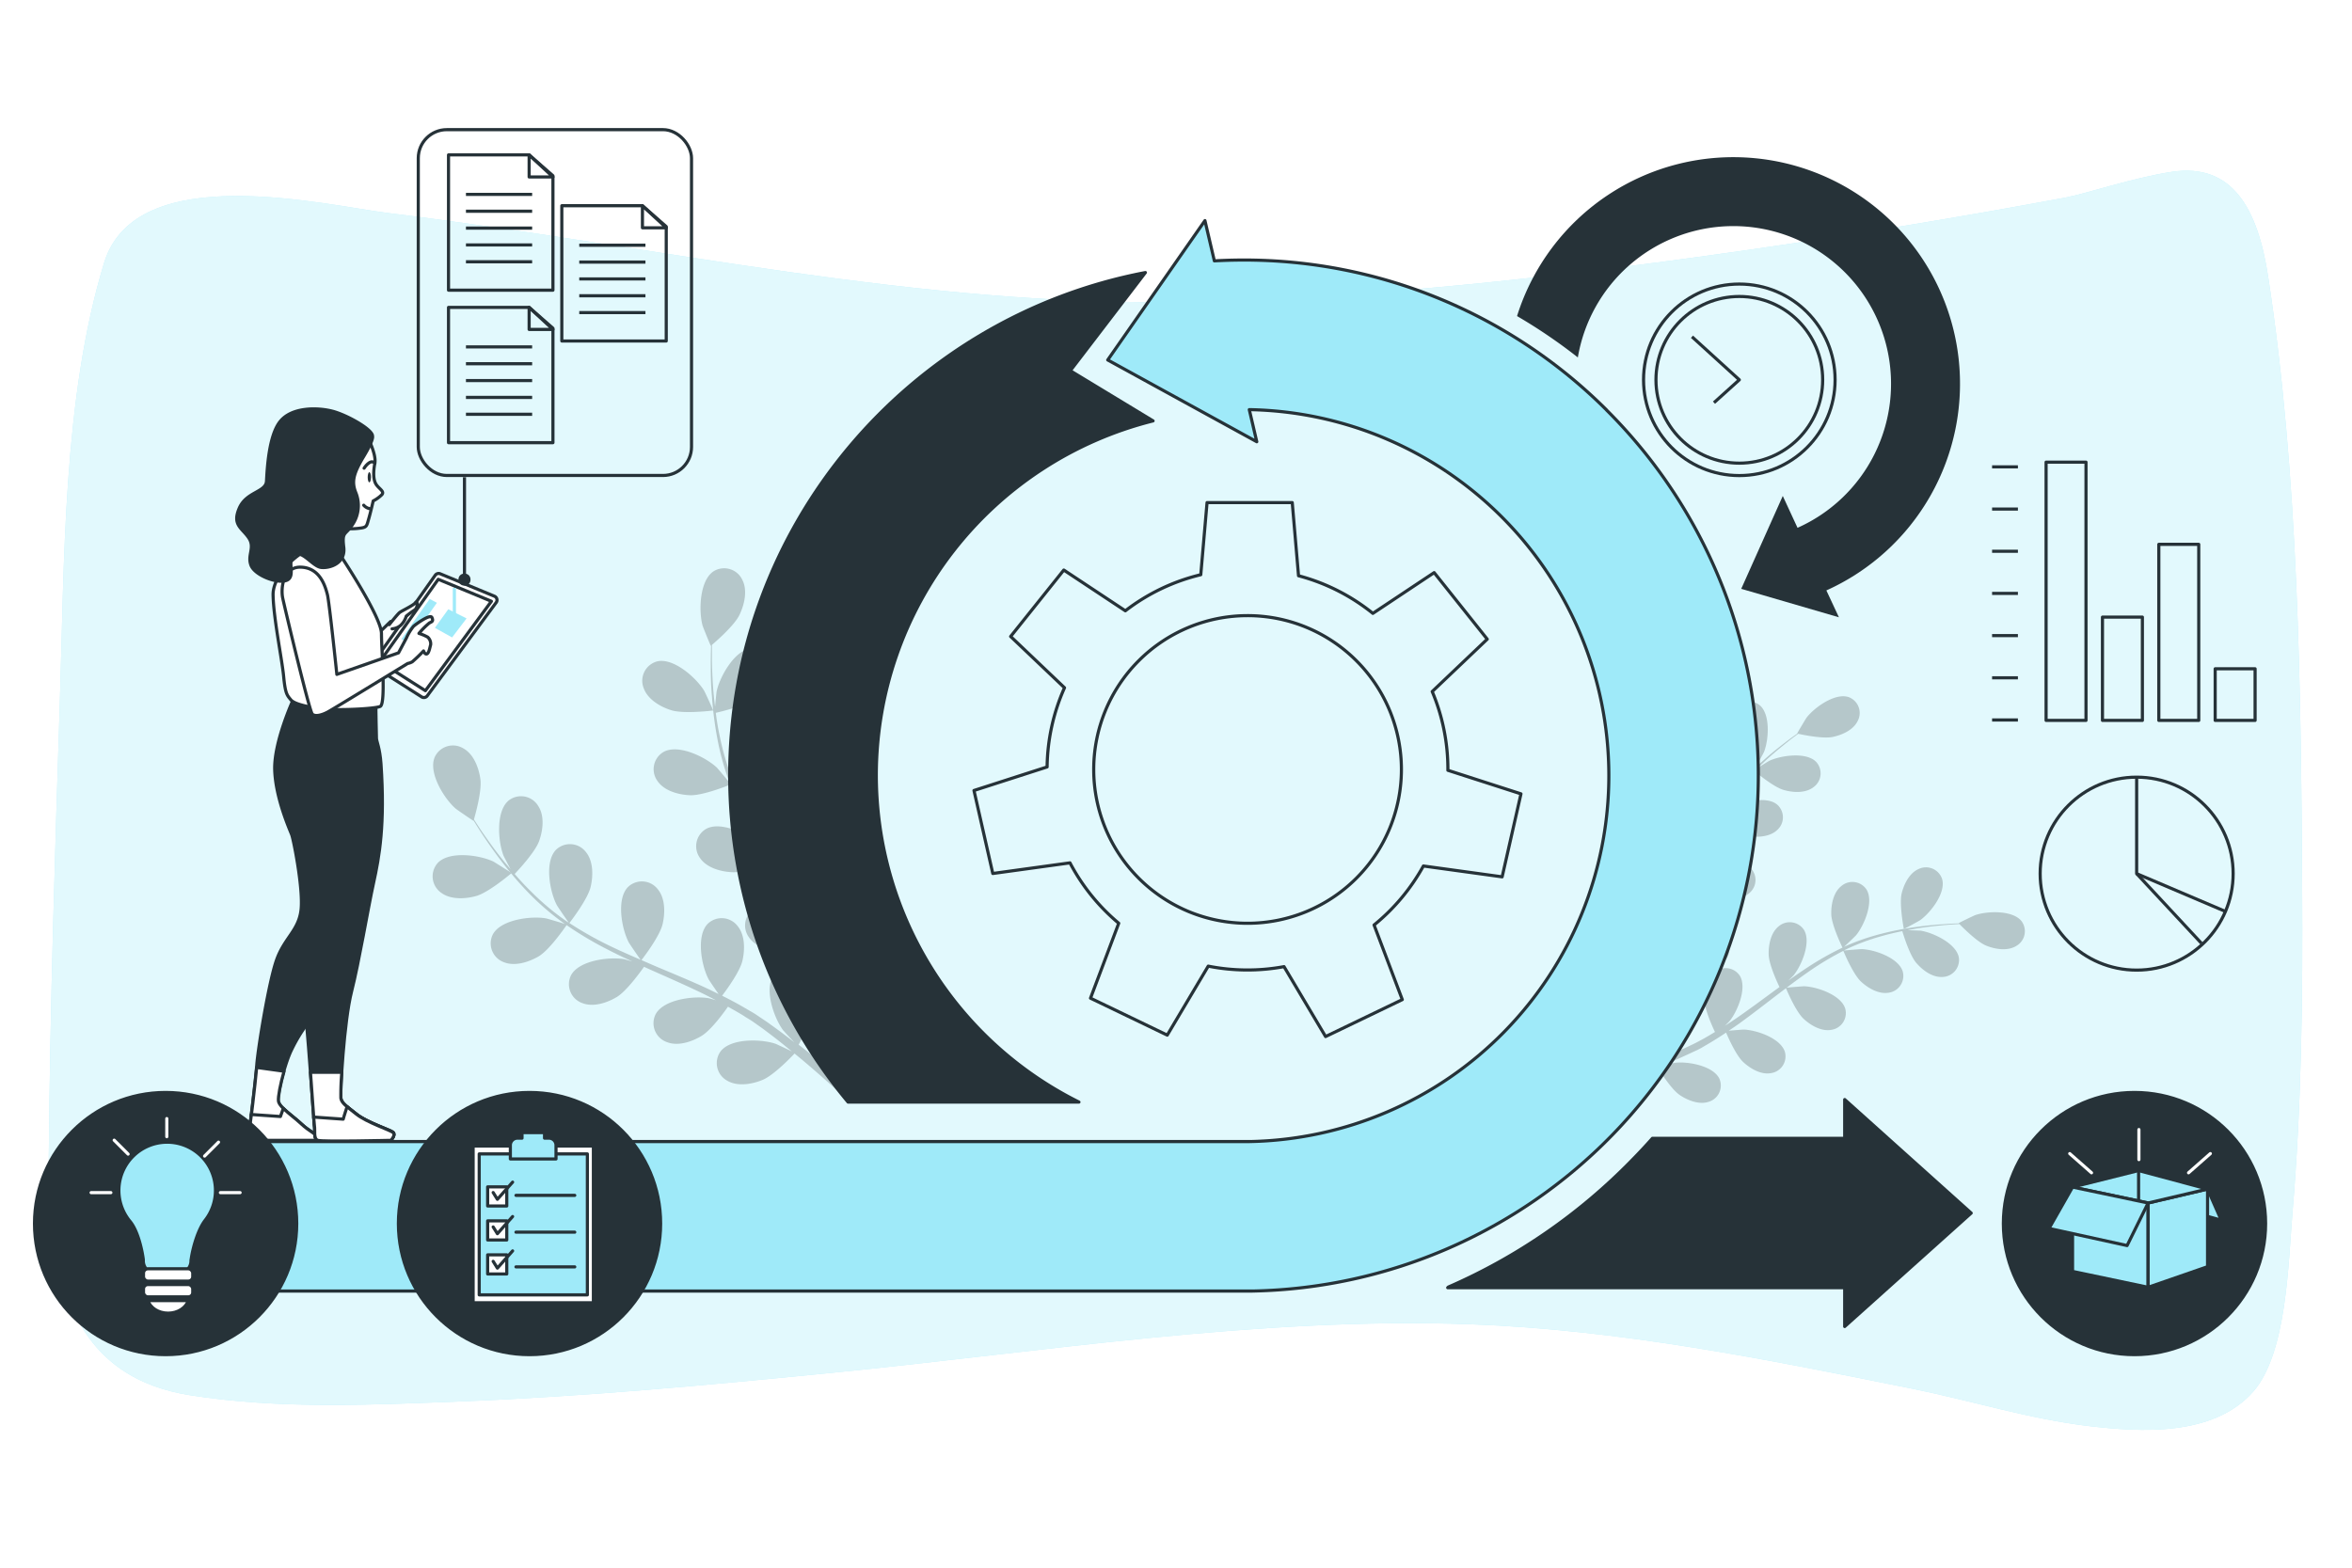 <svg class="animated" id="freepik_stories-scrum-method" xmlns="http://www.w3.org/2000/svg" viewBox="0 0 750 500" version="1.1" xmlns:xlink="http://www.w3.org/1999/xlink" xmlns:svgjs="http://svgjs.com/svgjs"><style>svg#freepik_stories-scrum-method:not(.animated) .animable {opacity: 0;}svg#freepik_stories-scrum-method.animated #freepik--Gear--inject-31 {animation: 6s Infinite  linear spin;animation-delay: 0s;}svg#freepik_stories-scrum-method.animated #freepik--Clock--inject-31 {animation: 3s Infinite  linear spin;animation-delay: 0s;}svg#freepik_stories-scrum-method.animated #freepik--Box--inject-31 {animation: 3s Infinite  linear floating;animation-delay: 0s;}         @keyframes spin {             from {                 transform: rotate(0);               }               to {                 transform: rotate(360deg);               }         }                 @keyframes floating {                0% {                    opacity: 1;                    transform: translateY(0px);                }                50% {                    transform: translateY(-10px);                }                100% {                    opacity: 1;                    transform: translateY(0px);                }            }        .animator-hidden { display: none; }</style><g id="freepik--background-simple--inject-31" class="animable" style="transform-origin: 374.841px 255.241px;"><path d="M692.6,54.8c-12.35,1.85-27.43,7-34.13,8.25q-52.9,9.83-106,17.37C494.91,88.56,437.09,95,379.34,96.23,293.39,98.13,209.07,78.38,124.18,68c-20.19-2.46-80.87-17.47-91,15.87C20,127.12,20.54,179.06,19.07,224.26c-1.56,48.21-3.07,96.37-3.52,144.52-.16,16.49,1.09,33.43,7.19,47.85,7.64,18.05,21.83,25.8,37.68,28.33,28.68,4.56,57.85,3.12,86.81,2,39.16-1.54,78.31-5.18,117.41-9.05,67.69-6.7,136.52-18,204.28-15.55,47.57,1.74,94.36,11.15,141,20.58,18.9,3.82,37.45,9.73,56.6,11.94,15.52,1.78,39.22,3.51,52-11.06C729.23,431.57,729.66,403,731,387c2.93-34.44,3.3-69.14,3.1-103.61-.38-64.59-1.14-131.78-10.83-195.09C720,66.8,712,51.9,692.6,54.8Z" style="fill: rgb(159, 234, 249); transform-origin: 374.841px 255.241px;" id="el3tdfha4f9ac" class="animable"></path><g id="eldurwp1529y"><path d="M692.6,54.8c-12.35,1.85-27.43,7-34.13,8.25q-52.9,9.83-106,17.37C494.91,88.56,437.09,95,379.34,96.23,293.39,98.13,209.07,78.38,124.18,68c-20.19-2.46-80.87-17.47-91,15.87C20,127.12,20.54,179.06,19.07,224.26c-1.56,48.21-3.07,96.37-3.52,144.52-.16,16.49,1.09,33.43,7.19,47.85,7.64,18.05,21.83,25.8,37.68,28.33,28.68,4.56,57.85,3.12,86.81,2,39.16-1.54,78.31-5.18,117.41-9.05,67.69-6.7,136.52-18,204.28-15.55,47.57,1.74,94.36,11.15,141,20.58,18.9,3.82,37.45,9.73,56.6,11.94,15.52,1.78,39.22,3.51,52-11.06C729.23,431.57,729.66,403,731,387c2.93-34.44,3.3-69.14,3.1-103.61-.38-64.59-1.14-131.78-10.83-195.09C720,66.8,712,51.9,692.6,54.8Z" style="fill: rgb(255, 255, 255); opacity: 0.7; transform-origin: 374.841px 255.241px;" class="animable"></path></g></g><g id="freepik--Floor--inject-31" class="animable animator-hidden" style="transform-origin: 375.58px 451.14px;"><g id="elvp7mv0gps9l"><ellipse cx="375.58" cy="451.14" rx="348.85" ry="9.67" style="opacity: 0.18; transform-origin: 375.58px 451.14px;" class="animable"></ellipse></g></g><g id="freepik--Plants--inject-31" class="animable" style="transform-origin: 391.82px 266.493px;"><g id="elbbubpx1awdd"><g style="opacity: 0.2; transform-origin: 212.977px 265.598px;" class="animable"><path d="M151.86,285.77c4.07-1.15,11.28-7.32,11.28-7.33s-5.51-3.51-5.88-3.69c-4.37-2.05-14-3.44-17.7.51a6.4,6.4,0,0,0,1.1,9.46C143.7,287,148.39,286.74,151.86,285.77Z" id="elcvc192mkzhf" class="animable" style="transform-origin: 150.549px 279.613px;"></path><path d="M171.8,305c3.48-2.09,8.47-9.36,8.87-9.94a112.74,112.74,0,0,0,13,7.74c2.61,1.35,5.28,2.63,8,3.87-1.31-.38-2.49-.72-2.66-.75-4.76-.82-14.43.38-16.94,5.17a6.39,6.39,0,0,0,3.57,8.82c3.53,1.42,8-.08,11.07-1.94s7.52-8,8.66-9.62c1,.47,2.07.95,3.11,1.41,5,2.22,10,4.42,14.8,6.72,1.7.81,3.34,1.68,5,2.53-1.16-.34-2.15-.62-2.31-.64-4.75-.83-14.42.38-16.93,5.16a6.39,6.39,0,0,0,3.56,8.82c3.54,1.43,8-.08,11.08-1.94s7.09-7.39,8.45-9.33c1.66.93,3.33,1.86,4.9,2.83,1,.69,2.12,1.28,3.14,2l3.05,2.15c1.9,1.43,3.86,2.9,5.67,4.35,1.26,1,2.45,2,3.65,2.95-1.68-.83-5-2.38-5.31-2.48-4.57-1.53-14.31-1.81-17.52,2.54a6.39,6.39,0,0,0,2.19,9.26c3.28,1.94,7.91,1.13,11.24-.24,3.67-1.51,9.5-7.65,10.22-8.42,2,1.62,3.89,3.22,5.67,4.76,3.93,3.38,7.36,6.49,10.22,9.17l2.74-2.25c-3-2.71-6.67-5.9-10.9-9.37-2-1.66-4.17-3.39-6.42-5.14a70.46,70.46,0,0,0,3.51-7.37c4,.56,11.74-1.21,12.73-1.45.76,2.45,1.47,4.83,2.11,7.09,1.34,4.74,2.43,9,3.32,12.68l3-2.42c-.89-3.33-2-7.07-3.21-11.16-.76-2.49-1.62-5.13-2.52-7.83.92-.48,8.42-4.44,10.87-7.58,2.21-2.84,4.25-7.07,3.26-10.76a6.39,6.39,0,0,0-8.33-4.6c-5.05,1.91-7.41,11.37-7.17,16.18,0,.29.51,3.36.86,5.28-.38-1.1-.73-2.17-1.13-3.3-.78-2.25-1.62-4.46-2.52-6.85-.48-1.13-1-2.28-1.44-3.44s-1.08-2.33-1.63-3.51c-1.31-2.7-2.77-5.38-4.31-8,2-.69,8.89-3.23,11.53-5.71s5.27-6.35,4.86-10.14a6.4,6.4,0,0,0-7.54-5.82c-5.28,1.13-9.05,10.12-9.54,14.92,0,.3,0,3.78.06,5.69-.93-1.59-1.86-3.19-2.86-4.77-2.88-4.56-5.93-9.1-9-13.63-.93-1.39-1.84-2.79-2.75-4.18.7-.24,9-3.08,11.95-5.86,2.62-2.47,5.27-6.35,4.86-10.14a6.4,6.4,0,0,0-7.54-5.81c-5.28,1.12-9,10.11-9.54,14.91,0,.36,0,5.37.1,6.65-2-3.07-4-6.15-5.82-9.26a112.33,112.33,0,0,1-6.63-13c.33-.11,9-3,12-5.89,2.62-2.47,5.27-6.35,4.86-10.14a6.4,6.4,0,0,0-7.54-5.81c-5.28,1.13-9.05,10.11-9.54,14.91,0,.38,0,5.77.11,6.75-.11-.26-.26-.52-.36-.78a81.83,81.83,0,0,1-4.18-14c-.58-2.64-1-5.19-1.31-7.69,1.67-.38,9.3-2.19,12.3-4.46s5.94-5.73,5.94-9.55a6.39,6.39,0,0,0-6.85-6.6c-5.37.54-10.11,9.06-11.12,13.77-.06.26-.33,2.93-.5,4.88-.13-1.13-.29-2.29-.39-3.37-.41-4.07-.54-7.82-.62-11.14,0-1.89,0-3.59,0-5.19,1.44-1.23,7.21-6.25,8.8-9.59s2.63-7.82.88-11.21a6.4,6.4,0,0,0-9.12-2.7c-4.53,2.95-4.8,12.69-3.53,17.35.11.4,2.56,6.49,2.63,6.43l.09-.08c-.06,1.54-.1,3.19-.11,5,0,3.33,0,7.09.37,11.18a115.28,115.28,0,0,0,1.66,13.15,83.88,83.88,0,0,0,3.93,14.3l.07.16c-1-1.24-3.84-4.62-4.09-4.86-3.51-3.31-12.24-7.64-17-5a6.39,6.39,0,0,0-1.9,9.32c2.17,3.14,6.71,4.34,10.31,4.49,4.06.18,12.23-3.12,12.88-3.39a112.92,112.92,0,0,0,6.55,13.61c1.43,2.56,3,5.1,4.51,7.63-.88-1-1.68-2-1.8-2.1-3.51-3.31-12.24-7.64-17-5a6.39,6.39,0,0,0-1.89,9.32c2.17,3.14,6.71,4.34,10.31,4.49s10.68-2.51,12.52-3.25c.61,1,1.21,1.94,1.82,2.89,2.93,4.61,5.88,9.19,8.63,13.78,1,1.61,1.87,3.24,2.78,4.86-.79-.92-1.46-1.7-1.57-1.81-3.51-3.31-12.24-7.64-17-5a6.39,6.39,0,0,0-1.89,9.32c2.16,3.14,6.71,4.34,10.31,4.49s10-2.26,12.19-3.12c.88,1.69,1.75,3.39,2.53,5.06.5,1.16,1.06,2.24,1.5,3.43l1.36,3.48c.79,2.24,1.61,4.54,2.32,6.75.51,1.53,1,3,1.42,4.47-.94-1.62-2.87-4.75-3.06-5a24.78,24.78,0,0,0-10.22-7.24,7.26,7.26,0,0,0-1-1,6.38,6.38,0,0,0-9.48.75c-3.16,4.38.08,13.57,2.94,17.46.17.23,2.28,2.51,3.63,3.93-.92-.71-1.81-1.42-2.77-2.14-1.88-1.44-3.81-2.82-5.87-4.31l-3.1-2.08c-1-.72-2.19-1.35-3.29-2-2.59-1.53-5.29-3-8-4.33,1.26-1.66,5.64-7.6,6.47-11.12s.89-8.21-1.55-11.14a6.39,6.39,0,0,0-9.49-.69c-3.78,3.85-2,13.43.27,17.7.14.27,2.09,3.15,3.19,4.72-1.65-.82-3.31-1.64-5-2.41-4.92-2.22-10-4.31-15-6.42l-4.6-2c.45-.58,5.81-7.53,6.74-11.48.82-3.51.89-8.21-1.55-11.14a6.39,6.39,0,0,0-9.49-.69c-3.78,3.85-2,13.43.27,17.7.17.32,3,4.47,3.75,5.49-3.37-1.45-6.72-2.92-10-4.51a113.08,113.08,0,0,1-12.71-7.19c.21-.28,5.84-7.5,6.79-11.55.82-3.51.89-8.2-1.55-11.14a6.4,6.4,0,0,0-9.49-.69c-3.78,3.86-2,13.43.27,17.7.18.34,3.21,4.8,3.81,5.57-.23-.16-.49-.29-.73-.45a81.93,81.93,0,0,1-11.22-9.4c-1.94-1.88-3.68-3.79-5.33-5.69,1.18-1.24,6.54-7,7.8-10.5s1.79-8.06-.31-11.24a6.4,6.4,0,0,0-9.36-1.73c-4.19,3.41-3.44,13.13-1.68,17.62.1.25,1.34,2.62,2.27,4.34-.73-.87-1.5-1.75-2.19-2.59-2.58-3.17-4.75-6.23-6.65-8.95-1.07-1.56-2-3-2.86-4.34.52-1.82,2.57-9.19,2.06-12.85s-2.13-8-5.46-9.83a6.39,6.39,0,0,0-9.1,2.78c-2.14,5,3,13.23,6.63,16.41.31.28,5.71,4,5.74,3.91a.53.53,0,0,0,0-.11c.81,1.32,1.68,2.72,2.67,4.22,1.84,2.78,4,5.89,6.48,9.12a112.2,112.2,0,0,0,8.63,10A83.52,83.52,0,0,0,180,294.6l.15.1c-1.5-.5-5.75-1.74-6.09-1.8-4.75-.82-14.42.38-16.93,5.17a6.39,6.39,0,0,0,3.56,8.82C164.26,308.31,168.71,306.81,171.8,305Z" id="elum6g1u5zhpq" class="animable" style="transform-origin: 213.061px 265.598px;"></path><path d="M227.41,226.61c.09,0-2.66-6-2.88-6.32-2.51-4.12-9.79-10.6-15-9.34a6.39,6.39,0,0,0-4.29,8.49c1.26,3.6,5.32,6,8.76,7.06C218,227.79,227.4,226.61,227.41,226.61Z" id="el1g727bd71wn" class="animable" style="transform-origin: 216.108px 218.947px;"></path></g></g><g id="el8zsdoat7s4u"><g style="opacity: 0.2; transform-origin: 575.531px 286.904px;" class="animable"><path d="M552.92,235.86c1.19,3.37,6.81,9.1,6.81,9.11s2.66-4.85,2.79-5.18c1.48-3.8,2.11-12-1.43-14.9a5.41,5.41,0,0,0-7.91,1.46C551.4,229.05,551.9,233,552.92,235.86Z" id="elnxj894oam3h" class="animable" style="transform-origin: 557.849px 234.369px;"></path><path d="M537.85,253.76c2,2.83,8.37,6.63,8.89,6.93a95.67,95.67,0,0,0-5.81,11.38c-1,2.28-1.91,4.6-2.81,6.95.25-1.13.46-2.15.48-2.29.43-4.06-1.13-12.15-5.31-14a5.41,5.41,0,0,0-7.25,3.5c-1,3.07.52,6.74,2.26,9.24s7.17,5.89,8.61,6.76c-.34.91-.68,1.8-1,2.71-1.6,4.33-3.17,8.66-4.85,12.86-.59,1.48-1.22,2.92-1.85,4.36.22-1,.4-1.85.42-2,.42-4.06-1.14-12.15-5.32-14a5.4,5.4,0,0,0-7.24,3.5c-1,3.07.52,6.74,2.26,9.24s6.64,5.56,8.35,6.6c-.69,1.46-1.38,2.92-2.11,4.3-.53.93-1,1.86-1.54,2.76l-1.64,2.7c-1.1,1.68-2.23,3.42-3.35,5-.77,1.13-1.53,2.19-2.28,3.25.6-1.46,1.72-4.36,1.79-4.61,1-3.95.72-12.19-3.13-14.65a5.41,5.41,0,0,0-7.69,2.37c-1.46,2.88-.51,6.74.83,9.47,1.48,3,7,7.59,7.68,8.16-1.26,1.76-2.5,3.46-3.69,5-2.64,3.51-5.07,6.57-7.17,9.13l2.05,2.19c2.12-2.7,4.6-6,7.3-9.72,1.28-1.79,2.62-3.72,4-5.71a61.17,61.17,0,0,0,6.41,2.55c-.25,3.44,1.69,9.84,1.94,10.66-2,.78-4,1.51-5.87,2.18-3.91,1.39-7.46,2.56-10.51,3.51l2.21,2.36c2.76-.94,5.86-2,9.24-3.33,2-.78,4.24-1.66,6.47-2.57.45.75,4.22,6.86,7,8.74,2.52,1.71,6.21,3.19,9.27,2.16a5.41,5.41,0,0,0,3.41-7.29c-1.9-4.16-10-5.62-14.06-5.15-.24,0-2.8.63-4.41,1,.91-.38,1.8-.74,2.73-1.14,1.85-.79,3.67-1.62,5.63-2.52L541,335c1-.45,1.9-1,2.86-1.57,2.21-1.26,4.39-2.65,6.55-4.09.69,1.61,3.22,7.32,5.47,9.4s5.65,4.1,8.83,3.53a5.4,5.4,0,0,0,4.48-6.68c-1.25-4.4-9-7.07-13.12-7.22-.25,0-3.19.22-4.8.37,1.29-.87,2.58-1.74,3.86-2.68,3.69-2.68,7.35-5.52,11-8.33,1.12-.86,2.25-1.7,3.37-2.55.24.57,3.11,7.42,5.62,9.75,2.23,2.08,5.66,4.1,8.83,3.53a5.4,5.4,0,0,0,4.48-6.68c-1.24-4.4-9-7.07-13.12-7.22-.3,0-4.53.32-5.6.46,2.47-1.87,5-3.71,7.48-5.43a95.7,95.7,0,0,1,10.61-6.33c.11.27,3.07,7.43,5.64,9.82,2.24,2.07,5.66,4.09,8.84,3.53a5.41,5.41,0,0,0,4.48-6.69c-1.25-4.39-9-7.07-13.12-7.21-.32,0-4.87.35-5.69.47.21-.11.42-.24.64-.35a69.57,69.57,0,0,1,11.6-4.31c2.2-.63,4.33-1.12,6.41-1.54.42,1.39,2.38,7.72,4.46,10.13s5.17,4.69,8.39,4.48a5.41,5.41,0,0,0,5.19-6.15c-.76-4.51-8.21-8-12.25-8.62-.22,0-2.49-.11-4.14-.14.94-.18,1.92-.38,2.82-.53,3.41-.57,6.57-.88,9.37-1.14,1.59-.13,3-.22,4.38-.29,1.12,1.15,5.68,5.74,8.58,6.9s6.75,1.77,9.51.1a5.4,5.4,0,0,0,1.77-7.85c-2.75-3.65-11-3.33-14.84-2-.33.12-5.33,2.52-5.28,2.58l.07.07c-1.3,0-2.69.1-4.22.2-2.81.19-6,.44-9.41.94a95.1,95.1,0,0,0-11,2.14,70,70,0,0,0-11.85,4.12L588,302c1-.89,3.69-3.5,3.87-3.72,2.6-3.15,5.76-10.76,3.29-14.61a5.4,5.4,0,0,0-8-1.07c-2.53,2-3.28,5.9-3.21,8.95.08,3.44,3.32,10.15,3.58,10.68a95,95,0,0,0-11.11,6.29c-2.08,1.35-4.14,2.78-6.18,4.24.83-.81,1.57-1.53,1.66-1.64,2.6-3.15,5.76-10.76,3.3-14.61a5.42,5.42,0,0,0-8-1.08c-2.53,2-3.28,5.91-3.21,9s2.72,8.87,3.45,10.38l-2.34,1.7c-3.72,2.74-7.42,5.48-11.14,8.06-1.31.91-2.63,1.76-3.95,2.61.74-.71,1.36-1.32,1.44-1.42,2.6-3.15,5.76-10.76,3.3-14.61a5.41,5.41,0,0,0-8-1.07c-2.53,2-3.28,5.9-3.21,8.95s2.47,8.3,3.32,10.11c-1.38.84-2.76,1.67-4.13,2.42-.95.49-1.83,1-2.81,1.46l-2.85,1.35c-1.85.78-3.75,1.61-5.57,2.33-1.26.52-2.48,1-3.7,1.46,1.32-.9,3.85-2.69,4-2.87a21,21,0,0,0,5.54-9,6.16,6.16,0,0,0,.82-.87,5.41,5.41,0,0,0-1.17-8c-3.88-2.42-11.45.83-14.57,3.47-.18.15-2,2.06-3.11,3.28.55-.82,1.09-1.6,1.65-2.45,1.1-1.68,2.16-3.38,3.31-5.21.52-.9,1-1.81,1.58-2.73s1-1.92,1.52-2.89c1.15-2.27,2.2-4.63,3.21-7,1.46,1,6.72,4.33,9.74,4.82s7,.3,9.32-1.92a5.41,5.41,0,0,0,0-8.05c-3.47-3-11.45-.91-14.93,1.22-.21.13-2.54,1.94-3.8,3,.6-1.45,1.2-2.89,1.75-4.37,1.6-4.28,3.08-8.65,4.58-13,.46-1.33.93-2.66,1.4-4,.52.35,6.68,4.48,10.07,5,3,.5,7,.29,9.31-1.93a5.41,5.41,0,0,0,0-8c-3.47-3-11.44-.91-14.93,1.22-.26.17-3.6,2.77-4.42,3.48,1-2.93,2.09-5.84,3.25-8.66a94.59,94.59,0,0,1,5.36-11.13c.24.16,6.65,4.5,10.12,5.08,3,.49,7,.29,9.31-1.93a5.4,5.4,0,0,0,.05-8.05c-3.46-3-11.44-.91-14.92,1.22-.27.17-3.87,3-4.48,3.53.11-.21.21-.44.34-.64a69.92,69.92,0,0,1,7.29-10c1.48-1.74,3-3.32,4.51-4.82,1.11.93,6.24,5.13,9.3,6s6.9,1.06,9.47-.89a5.42,5.42,0,0,0,.93-8c-3.11-3.34-11.27-2.16-15-.42-.2.09-2.13,1.28-3.53,2.16.69-.67,1.39-1.37,2.07-2,2.52-2.35,5-4.36,7.17-6.11,1.26-1,2.41-1.86,3.5-2.66,1.57.34,7.9,1.65,11,1s6.61-2.24,8-5.16a5.4,5.4,0,0,0-2.85-7.52c-4.31-1.53-11,3.28-13.48,6.52-.21.28-3.06,5.05-3,5.06l.09,0c-1.06.75-2.19,1.56-3.41,2.48-2.23,1.71-4.74,3.67-7.33,6a97.53,97.53,0,0,0-8,7.85,70.63,70.63,0,0,0-7.6,10,.83.83,0,0,0-.07.13c.33-1.29,1.14-4.95,1.17-5.24.43-4.06-1.13-12.15-5.31-14a5.41,5.41,0,0,0-7.25,3.5C534.59,247.59,536.11,251.26,537.85,253.76Z" id="elyjb7giglc4q" class="animable" style="transform-origin: 575.531px 286.904px;"></path><path d="M607.09,296.29c0,.08,4.89-2.58,5.18-2.79,3.33-2.35,8.39-8.85,7-13.22a5.41,5.41,0,0,0-7.41-3.14c-3,1.27-4.72,4.83-5.46,7.79C605.57,288.4,607.09,296.28,607.09,296.29Z" id="el0j430e4tye2c" class="animable" style="transform-origin: 612.829px 286.461px;"></path></g></g></g><g id="freepik--Charts--inject-31" class="animable" style="transform-origin: 677.165px 228.405px;"><rect x="652.45" y="147.4" width="12.73" height="82.37" style="fill: none; stroke: rgb(38, 50, 56); stroke-linejoin: round; transform-origin: 658.815px 188.585px;" id="el2hhqlfjcyv4" class="animable"></rect><rect x="670.43" y="196.82" width="12.73" height="32.95" style="fill: none; stroke: rgb(38, 50, 56); stroke-linejoin: round; transform-origin: 676.795px 213.295px;" id="elcvh1ace827" class="animable"></rect><rect x="688.4" y="173.61" width="12.73" height="56.16" style="fill: none; stroke: rgb(38, 50, 56); stroke-linejoin: round; transform-origin: 694.765px 201.69px;" id="elftb0jgec3hh" class="animable"></rect><rect x="706.37" y="213.3" width="12.73" height="16.47" style="fill: none; stroke: rgb(38, 50, 56); stroke-linejoin: round; transform-origin: 712.735px 221.535px;" id="elzljnfu19fkb" class="animable"></rect><line x1="643.47" y1="148.9" x2="635.23" y2="148.9" style="fill: none; stroke: rgb(38, 50, 56); stroke-linejoin: round; transform-origin: 639.35px 148.9px;" id="el07pnzfm8elcv" class="animable"></line><line x1="643.47" y1="162.35" x2="635.23" y2="162.35" style="fill: none; stroke: rgb(38, 50, 56); stroke-linejoin: round; transform-origin: 639.35px 162.35px;" id="eldy4h3dtfpmk" class="animable"></line><line x1="643.47" y1="175.81" x2="635.23" y2="175.81" style="fill: none; stroke: rgb(38, 50, 56); stroke-linejoin: round; transform-origin: 639.35px 175.81px;" id="elcgopwir69x" class="animable"></line><line x1="643.47" y1="189.26" x2="635.23" y2="189.26" style="fill: none; stroke: rgb(38, 50, 56); stroke-linejoin: round; transform-origin: 639.35px 189.26px;" id="el2hpukqzovcc" class="animable"></line><line x1="643.47" y1="202.72" x2="635.23" y2="202.72" style="fill: none; stroke: rgb(38, 50, 56); stroke-linejoin: round; transform-origin: 639.35px 202.72px;" id="elb75v4bew0w" class="animable"></line><line x1="643.47" y1="216.18" x2="635.23" y2="216.18" style="fill: none; stroke: rgb(38, 50, 56); stroke-linejoin: round; transform-origin: 639.35px 216.18px;" id="elj5vxe7jrdw" class="animable"></line><line x1="643.47" y1="229.63" x2="635.23" y2="229.63" style="fill: none; stroke: rgb(38, 50, 56); stroke-linejoin: round; transform-origin: 639.35px 229.63px;" id="elxbob16pk9yh" class="animable"></line><circle cx="681.33" cy="278.64" r="30.77" style="fill: none; stroke: rgb(38, 50, 56); stroke-linejoin: round; transform-origin: 681.33px 278.64px;" id="elxkus4j678y" class="animable"></circle><polyline points="681.33 247.88 681.33 278.64 709.94 290.82" style="fill: none; stroke: rgb(38, 50, 56); stroke-linejoin: round; transform-origin: 695.635px 269.35px;" id="elhlc9gyv9s8n" class="animable"></polyline><line x1="681.33" y1="278.64" x2="701.98" y2="300.84" style="fill: none; stroke: rgb(38, 50, 56); stroke-linejoin: round; transform-origin: 691.655px 289.74px;" id="eld252kvq2ixj" class="animable"></line></g><g id="freepik--Gear--inject-31" class="animable" style="transform-origin: 397.79px 245.45px;"><path d="M453.89,276.2,479,279.66l6-26.47-23.3-7.51v-.21a63.73,63.73,0,0,0-5-24.91l17.55-16.7-16.93-21.23-19.54,13a63.63,63.63,0,0,0-23.71-12l-2-23.33H384.9l-2,23a63.77,63.77,0,0,0-24.05,11.51l-19.63-13L322.27,203l17.18,16.35a63.76,63.76,0,0,0-5.55,25.26l-23.32,7.51,6,26.47,24.61-3.39a63.87,63.87,0,0,0,15.55,19.26l-9,23.9,24.47,11.78,13.07-22a64.15,64.15,0,0,0,24.17.16l13.25,22.3,24.46-11.78-9-23.8A64.12,64.12,0,0,0,453.89,276.2ZM348.76,245.47a49.06,49.06,0,1,1,49.06,49A49.05,49.05,0,0,1,348.76,245.47Z" style="fill: none; stroke: rgb(38, 50, 56); stroke-linejoin: round; transform-origin: 397.79px 245.45px;" id="elcmz0xv5ub7t" class="animable"></path></g><g id="freepik--Clock--inject-31" class="animable" style="transform-origin: 554.63px 121.14px;"><g id="elzrqab3clebl"><circle cx="554.63" cy="121.14" r="30.54" style="fill: none; stroke: rgb(38, 50, 56); stroke-linejoin: round; transform-origin: 554.63px 121.14px; transform: rotate(-45deg);" class="animable"></circle></g><circle cx="554.63" cy="121.14" r="26.58" style="fill: none; stroke: rgb(38, 50, 56); stroke-linejoin: round; transform-origin: 554.63px 121.14px;" id="ellx964fp484" class="animable"></circle><polyline points="546.55 128.43 554.63 121.14 539.53 107.4" style="fill: none; stroke: rgb(38, 50, 56); stroke-linejoin: round; transform-origin: 547.08px 117.915px;" id="elhr9ful3uact" class="animable"></polyline></g><g id="freepik--Arrows--inject-31" class="animable" style="transform-origin: 348.625px 236.605px;"><path d="M512.28,130.74a163.46,163.46,0,0,0-116-47.8c-3,0-6,.1-9.05.26l-3-12.84-31,44.45,47.53,26.08-2.39-10.24a116.74,116.74,0,0,1,.15,233.44l-2.2,0H68.68v47.68H396.29q1.56,0,3.09,0a164.49,164.49,0,0,0,112.9-281Z" style="fill: rgb(159, 234, 249); stroke: rgb(38, 50, 56); stroke-linecap: round; stroke-linejoin: round; transform-origin: 314.684px 241.065px;" id="el85is0r9llq5" class="animable"></path><path d="M628.57,386.9l-40.34-36.21v12.37H526.92q-3.17,3.58-6.54,7a184.79,184.79,0,0,1-58.54,40.44l-.2.2H588.23v12.38Z" style="fill: rgb(38, 50, 56); stroke: rgb(38, 50, 56); stroke-linecap: round; stroke-linejoin: round; transform-origin: 545.105px 386.885px;" id="elw65z1v2j4oi" class="animable"></path><path d="M279.43,247.24a116.65,116.65,0,0,1,88.26-113l-26.4-16,23.95-31.31c-75.39,14.39-132.55,80.79-132.55,160.31A162.47,162.47,0,0,0,270.43,351.5h73.62A116.58,116.58,0,0,1,279.43,247.24Z" style="fill: rgb(38, 50, 56); stroke: rgb(38, 50, 56); stroke-linecap: round; stroke-linejoin: round; transform-origin: 300.19px 219.215px;" id="elki3wko6j2p" class="animable"></path><path d="M624.56,114.38a72.28,72.28,0,0,0-140.81-13.57A169,169,0,0,1,503.14,114a50.29,50.29,0,1,1,70.05,54.34l-4.7-10.16-13.25,29.62,31.15,9.08-4-8.57A72.29,72.29,0,0,0,624.56,114.38Z" style="fill: rgb(38, 50, 56); transform-origin: 554.378px 123.505px;" id="eleufd7j7aqqu" class="animable"></path></g><g id="freepik--Box--inject-31" class="animable" style="transform-origin: 680.64px 390.24px;"><circle cx="680.64" cy="390.24" r="41.81" style="fill: rgb(38, 50, 56); stroke: rgb(38, 50, 56); stroke-linecap: round; stroke-linejoin: round; transform-origin: 680.64px 390.24px;" id="elekqhqvaqj4j" class="animable"></circle><polygon points="684.99 410.57 660.89 405.5 660.89 378.61 684.99 383.68 684.99 410.57" style="fill: rgb(159, 234, 249); stroke: rgb(38, 50, 56); stroke-linecap: round; stroke-linejoin: round; transform-origin: 672.94px 394.59px;" id="elax0244brf2" class="animable"></polygon><polygon points="703.94 379.23 708.31 389.16 703.51 387.84 703.94 379.23" style="fill: rgb(159, 234, 249); stroke: rgb(38, 50, 56); stroke-linecap: round; stroke-linejoin: round; transform-origin: 705.91px 384.195px;" id="elof5ds7u81od" class="animable"></polygon><polygon points="684.99 383.68 703.94 379.23 703.94 404 684.99 410.57 684.99 383.68" style="fill: rgb(159, 234, 249); stroke: rgb(38, 50, 56); stroke-linecap: round; stroke-linejoin: round; transform-origin: 694.465px 394.9px;" id="elo16yc3e3jpa" class="animable"></polygon><polygon points="703.94 379.23 681.95 373.34 660.89 378.61 684.99 383.68 703.94 379.23" style="fill: rgb(159, 234, 249); stroke: rgb(38, 50, 56); stroke-linecap: round; stroke-linejoin: round; transform-origin: 682.415px 378.51px;" id="elpap1j3xaayl" class="animable"></polygon><polygon points="660.89 378.61 653.39 391.8 678.28 397.26 684.99 383.68 660.89 378.61" style="fill: rgb(159, 234, 249); stroke: rgb(38, 50, 56); stroke-linecap: round; stroke-linejoin: round; transform-origin: 669.19px 387.935px;" id="elmm7bw12l5y9" class="animable"></polygon><line x1="681.95" y1="373.34" x2="681.95" y2="382.68" style="fill: rgb(159, 234, 249); stroke: rgb(38, 50, 56); stroke-linecap: round; stroke-linejoin: round; transform-origin: 681.95px 378.01px;" id="elbb2d9suwmwg" class="animable"></line><line x1="659.99" y1="367.93" x2="666.94" y2="374.05" style="fill: none; stroke: rgb(255, 255, 255); stroke-linecap: round; stroke-linejoin: round; transform-origin: 663.465px 370.99px;" id="el5s9x0frqw88" class="animable"></line><line x1="704.83" y1="367.93" x2="697.88" y2="374.05" style="fill: none; stroke: rgb(255, 255, 255); stroke-linecap: round; stroke-linejoin: round; transform-origin: 701.355px 370.99px;" id="elrjta3veddo" class="animable"></line><line x1="682.05" y1="360.26" x2="682.05" y2="369.85" style="fill: none; stroke: rgb(255, 255, 255); stroke-linecap: round; stroke-linejoin: round; transform-origin: 682.05px 365.055px;" id="elxbgrapo9sg" class="animable"></line></g><g id="freepik--character-2--inject-31" class="animable animator-hidden" style="transform-origin: 354.049px 337.653px;"><path d="M365.75,246.65s-8.11-3.58-13.82.47-4.77,6.2-4.77,6.2-5-3.34-7.39-.48.48,4.29.24,5.24-3.33.72-2.62,2.86,3.34,3.34,3.34,3.34-1.91,1.91-.24,3.33,2.38,2.39,1.91,3.1-2.63,1-1,2.39,4.53,1.66,4.53,0-1-2.63,0-4.06,3.87-3,3.36-1.38,3.31,10,3.31,10-.67-.16-2.95,2.19-.62,3.29-1.1,4-3.34-.24-3.57,1.43a5.74,5.74,0,0,0,.23,3.09c.24.72,25.26,2.63,26.93,2.39s5.48-.72,6.19-1.91-.95-5.24-1.9-6.19,1.19-2.39.47-4.05-5.83-3.93-5.83-3.93a15.49,15.49,0,0,0,2-3.22c.24-1-3-3.52-3-3.52s5.41-3.87,4.69-9.11-2.38-6.91-2.38-6.91S369.8,246.17,365.75,246.65Z" style="fill: rgb(38, 50, 56); stroke: rgb(38, 50, 56); stroke-linecap: round; stroke-linejoin: round; transform-origin: 357.893px 267.985px;" id="elj9pky292ka8" class="animable"></path><path d="M324.35,322.85c5.18-4,16.12-22.18,16.12-22.18s1.32,9.28,2.86,13.71,3.62,7.33,3.1,12.43c0,0-.05-.79-.05-.77l28.07.82c-.86-1.55-1.41-1.83-1.54-2.51-.46-2.39,2-7.69,2-10.11s1.87-7,1.87-7,8.09,17.94,9.95,19.45,7.06,2.35,6.75-3.28-9.75-27.36-11.41-31.14-3.74-6.4-7.75-6-4.94,1.08-7.67,1.24-1.53-13-1.53-13a10,10,0,0,1-9.91,1.52s.7,6.89-.47,9.05-1.77,2.84-4.57,1.87-7.17-4.28-9.84-3S318.93,316.38,317.46,319c-1,1.76-3.58,6.27-2.8,7.48Z" style="fill: rgb(255, 255, 255); stroke: rgb(38, 50, 56); stroke-linecap: round; stroke-linejoin: round; transform-origin: 354.004px 301.16px;" id="elmrf5bnry89d" class="animable"></path><path d="M346.43,326.81c0-.27,0-.52.05-.77h-.1S346.43,326.82,346.43,326.81Z" style="fill: rgb(159, 234, 249); stroke: rgb(38, 50, 56); stroke-linecap: round; stroke-linejoin: round; transform-origin: 346.43px 326.425px;" id="elnxkvp4xmmz" class="animable"></path><path d="M340.35,283.91c-2.67,1.27-21.42,32.47-22.89,35.13-1,1.76-3.58,6.27-2.8,7.48l9.69-3.67c5.18-4,16.12-22.18,16.12-22.18s1.32,9.28,2.86,13.71c1.46,4.2,3.4,7,3.15,11.66l28,.82c-.86-1.55-1.41-1.83-1.54-2.51-.46-2.39,2-7.69,2-10.11s1.87-7,1.87-7,8.09,17.94,9.95,19.45,7.06,2.35,6.75-3.28-9.75-27.36-11.41-31.14-3.74-6.4-7.75-6a32.58,32.58,0,0,0-4.25.69l-11.63,14.15-8.27-14.14C347.4,285.93,343,282.63,340.35,283.91Z" style="fill: rgb(38, 50, 56); stroke: rgb(38, 50, 56); stroke-linecap: round; stroke-linejoin: round; transform-origin: 354.019px 305.715px;" id="elz91f6gof0p" class="animable"></path><path d="M346.74,324.65s-14.81,12.79-15.14,24.85c-.12,4.18.68,13.52,7.81,14.5s38.81,0,38.81,0,2.46-.74,3.94-9.1-9.35-29.76-9.35-29.76Z" style="fill: rgb(38, 50, 56); stroke: rgb(38, 50, 56); stroke-linecap: round; stroke-linejoin: round; transform-origin: 356.944px 344.543px;" id="elxfbm2tuze8" class="animable"></path><path d="M357.61,329.74a37.43,37.43,0,0,1-3.1,3.52c-.41.16-.9,1.47-1.8,3.43s-.66,2.13.41,1.64,2.12-2.7,2.12-2.7l2.05-1.31S359.33,329.17,357.61,329.74Z" style="fill: rgb(255, 255, 255); stroke: rgb(38, 50, 56); stroke-linecap: round; stroke-linejoin: round; transform-origin: 355.228px 334.129px;" id="elg25d6c0k4cf" class="animable"></path><path d="M385.33,320.76s-2.53,3.42-8.41,6-11.58,1.83-14.8,2-3.7-.58-5.07,2-.15,9.65.52,10.1.74-2.8.74-2.8.59,3.13,1.53,3.19,1.23-2.67,1.23-2.67.83,1.93,1.59,1.67.61-2.32.61-2.32.92,1.22,1.38.56-.64-4.71-.64-4.71,4.17.68,5.69.16a5.07,5.07,0,0,0,2.34-1.71,96.62,96.62,0,0,0,12.19-.73c4.61-.75,11-5.55,9.52-8.51s-6.37-3.64-6.37-3.64" style="fill: rgb(255, 255, 255); stroke: rgb(38, 50, 56); stroke-linecap: round; stroke-linejoin: round; transform-origin: 375.197px 330.301px;" id="elm9g2wctg8s" class="animable"></path><path d="M363.27,337.94s-1.52-4.34-.92-6.08" style="fill: none; stroke: rgb(38, 50, 56); stroke-linecap: round; stroke-linejoin: round; transform-origin: 362.74px 334.9px;" id="elwdi3nmy213i" class="animable"></path><path d="M361.07,338.59a28.11,28.11,0,0,1-.81-6.8" style="fill: none; stroke: rgb(38, 50, 56); stroke-linecap: round; stroke-linejoin: round; transform-origin: 360.665px 335.19px;" id="el2hjts4umvgb" class="animable"></path><path d="M358.31,338.07s-.75-4.61-.25-5.63" style="fill: none; stroke: rgb(38, 50, 56); stroke-linecap: round; stroke-linejoin: round; transform-origin: 358.099px 335.255px;" id="elrkk0vypm15r" class="animable"></path><path d="M385.33,320.76a18.58,18.58,0,0,1-4.29,3.78,10,10,0,0,1,3.74,6.86c4.55-1,10.4-5.56,9-8.4s-6.37-3.64-6.37-3.64" style="fill: rgb(38, 50, 56); stroke: rgb(38, 50, 56); stroke-linecap: round; stroke-linejoin: round; transform-origin: 387.516px 325.38px;" id="elo1de1didx8h" class="animable"></path><path d="M339.13,311.17a18.76,18.76,0,0,0,3.39-1.18c1.74-.8,3-2.54,3.49-1.87s.14,1.89-.87,2.75a28.66,28.66,0,0,1-4,2.34S338,312.59,339.13,311.17Z" style="fill: rgb(255, 255, 255); stroke: rgb(38, 50, 56); stroke-linecap: round; stroke-linejoin: round; transform-origin: 342.557px 310.59px;" id="elbwolv4cgh4" class="animable"></path><path d="M331.79,318.07s4-10.6,5.81-10.63,10.42,1.49,10,2.35a2.44,2.44,0,0,1-2.47,1.08,42.69,42.69,0,0,1-4.88-1.12l-1.13,1.42s4,1.14,4.59,1.43,3,2.62,2.38,3.54-.84.51-.84.51a2.43,2.43,0,0,1,0,1.64c-.35.73-.72.56-.72.56h0a1.25,1.25,0,0,1-1.68,1c-.89-.35-.9-2.05-2-1.91s-1.44-.06-1.44-.06a38,38,0,0,1-3.76,3.17,6.88,6.88,0,0,1-3.51,1s-7.33,6.18-13.54,6.95c-6.91.87-4.56-6.57-1.11-10S331.79,318.07,331.79,318.07Z" style="fill: rgb(255, 255, 255); stroke: rgb(38, 50, 56); stroke-linecap: round; stroke-linejoin: round; transform-origin: 330.881px 318.255px;" id="elke0clxn2yg" class="animable"></path><path d="M345.26,316.65s-1.33-2.17-2.18-2.58a21.72,21.72,0,0,0-3.67-.83" style="fill: none; stroke: rgb(38, 50, 56); stroke-linecap: round; stroke-linejoin: round; transform-origin: 342.335px 314.945px;" id="el0fr0dmcenp6j" class="animable"></path><path d="M344.51,318.85s-2-3-2.67-3-2.71-.37-2.71-.37" style="fill: none; stroke: rgb(38, 50, 56); stroke-linecap: round; stroke-linejoin: round; transform-origin: 341.82px 317.165px;" id="elsr2lgvsrqgj" class="animable"></path><path d="M320.25,323a10.57,10.57,0,0,1,3-5.75c-2.32.09-4.55.56-5.8,1.82-3.45,3.47-5.8,10.91,1.11,10a16.21,16.21,0,0,0,4.14-1.17A5.73,5.73,0,0,1,320.25,323Z" style="fill: rgb(38, 50, 56); stroke: rgb(38, 50, 56); stroke-linecap: round; stroke-linejoin: round; transform-origin: 318.678px 323.198px;" id="el0vaoaycfl0v" class="animable"></path><path d="M349.33,267.66s-1.5-.69-1.5,1.12.27,2.81,1.81,3.81.27-6.25.27-6.25Z" style="fill: rgb(255, 255, 255); stroke: rgb(38, 50, 56); stroke-linecap: round; stroke-linejoin: round; transform-origin: 349.116px 269.512px;" id="ely68mbjo45sn" class="animable"></path><path d="M358.79,255s-2.36.56-2.38,2.36.24,2.41-1.13,3-2.12,1-1.91,2.28.77,1.67-1,2-1.62-.87-2,.83-.44,2.2-1.08,2.3.15,5.69,1.69,9,5.15,8.27,7.32,8.56,5-2.33,6.9-4.59c1.75-2,4.33-8.24,4.33-8.24l.55-.59s1,0,1.24-1.35c0,0-.19-2.09-1.25-2.57a5.17,5.17,0,0,1-2.22-2.56c-.09-.48.44-1.22-.27-1.59s-1.91-.65-2.26-1.74.85-2.75-.56-3.33-2.14-.13-2.33-1.24.42-2.36-.64-2.83S358.79,255,358.79,255Z" style="fill: rgb(255, 255, 255); stroke: rgb(38, 50, 56); stroke-linecap: round; stroke-linejoin: round; transform-origin: 360.193px 269.95px;" id="elnhx2d80vx1h" class="animable"></path><path d="M357.33,270.23a5.52,5.52,0,0,1-.09,3.53c-.72,1.54,1.63,1.54,2.09.36" style="fill: none; stroke: rgb(38, 50, 56); stroke-linecap: round; stroke-linejoin: round; transform-origin: 358.217px 272.597px;" id="elj2aucn65re9" class="animable"></path><path d="M368.74,268.24s1.9-2.53,2.63-1.63,1.08,4.44,0,5.7-3.08.55-3.08.55" style="fill: rgb(255, 255, 255); stroke: rgb(38, 50, 56); stroke-linecap: round; stroke-linejoin: round; transform-origin: 370.172px 269.738px;" id="elxpejmn5c0j" class="animable"></path><path d="M355.68,269.68c.17,1,0,1.85-.44,1.92s-.87-.68-1-1.67,0-1.85.44-1.92S355.51,268.69,355.68,269.68Z" style="fill: rgb(38, 50, 56); transform-origin: 354.968px 269.805px;" id="eln5aoevih5vg" class="animable"></path><path d="M363,269.78c0,1-.35,1.82-.76,1.82s-.74-.83-.73-1.83.35-1.82.77-1.81S363,268.78,363,269.78Z" style="fill: rgb(38, 50, 56); transform-origin: 362.255px 269.78px;" id="el9orztwe2oc" class="animable"></path><path d="M356.1,277.32s1.54,2.06,6,0" style="fill: none; stroke: rgb(38, 50, 56); stroke-linecap: round; stroke-linejoin: round; transform-origin: 359.1px 277.778px;" id="elfv44xekzb54" class="animable"></path><path d="M362.45,343.29a7.54,7.54,0,0,0-3.4,1.4c-4.59,3.35-3.41,10.94-3.57,16q-.3,9.47-.61,18.93c-.3,9.28-.44,18.6-1,27.87-.46,7.1-3.61,10.11-2.08,17.67s5.49,5.89,7.62-1.08.35-12.49.1-15.56c-.2-2.39,10.78-38.63,13.73-55C374.29,347.37,368,342.44,362.45,343.29Z" style="fill: rgb(255, 255, 255); stroke: rgb(38, 50, 56); stroke-linecap: round; stroke-linejoin: round; transform-origin: 362.365px 386.656px;" id="elhpp9ejzlnk4" class="animable"></path><path d="M360.3,419.19a.81.81,0,0,0-.58.42c-1.06,1.77-4.6,4.6-6.2,1.77s0-9.56,0-9.56l-.46.48c-1,4.12-2.44,7.22-1.31,12.82,1.52,7.55,5.49,5.89,7.62-1.08A23.44,23.44,0,0,0,360.3,419.19Z" style="fill: rgb(38, 50, 56); stroke: rgb(38, 50, 56); stroke-linecap: round; stroke-linejoin: round; transform-origin: 355.818px 420.947px;" id="el1qsrlgmmrs3" class="animable"></path><path d="M343.88,342.72a7.68,7.68,0,0,1,3.6.75c5.13,2.45,5.37,10.12,6.45,15q2,9.25,4.09,18.5c2,9.06,3.87,18.19,6.17,27.19,1.76,6.9,4.13,12.31,4,20s-4.32,6.82-7.69.35-1.37-15.25-1.69-18.32c-.25-2.38-17.73-36-23.65-51.55C333,348.92,338.27,342.91,343.88,342.72Z" style="fill: rgb(255, 255, 255); stroke: rgb(38, 50, 56); stroke-linecap: round; stroke-linejoin: round; transform-origin: 351.43px 386.181px;" id="elql8kzd4hhj" class="animable"></path><path d="M367.5,416.56c0,.2-.06.74-.17,2.17-.17,2.3-1.59,4.95-4.6,4.07s-3.89-7.26-3.89-7.26l-.27.57a20,20,0,0,0,2,8.45c3.37,6.47,7.58,7.36,7.69-.35a36.27,36.27,0,0,0-.29-5c-.11-.71-.2-1.34-.27-1.82C367.61,417.11,367.55,416.83,367.5,416.56Z" style="fill: rgb(38, 50, 56); stroke: rgb(38, 50, 56); stroke-linecap: round; stroke-linejoin: round; transform-origin: 363.416px 422.622px;" id="elfazyzfq8hse" class="animable"></path><rect x="329.59" y="312.82" width="48.19" height="29.94" style="fill: rgb(191, 191, 191); stroke: rgb(38, 50, 56); stroke-linecap: round; stroke-linejoin: round; transform-origin: 353.685px 327.79px;" id="elvqy6pweopf" class="animable"></rect><rect x="329.59" y="342.07" width="48.19" height="1.73" style="fill: rgb(191, 191, 191); stroke: rgb(38, 50, 56); stroke-linecap: round; stroke-linejoin: round; transform-origin: 353.685px 342.935px;" id="elhwmso1pa7g" class="animable"></rect><path d="M352.45,266.88a3.77,3.77,0,0,1,3.26-.54" style="fill: none; stroke: rgb(38, 50, 56); stroke-linecap: round; stroke-linejoin: round; transform-origin: 354.08px 266.532px;" id="elfk23ua1zmvc" class="animable"></path><path d="M360.14,266.07s2.81-.46,4.07,1.17" style="fill: none; stroke: rgb(38, 50, 56); stroke-linecap: round; stroke-linejoin: round; transform-origin: 362.175px 266.625px;" id="elqzbmy34dy4a" class="animable"></path></g><g id="freepik--character-1--inject-31" class="animable" style="transform-origin: 116.986px 247.174px;"><polygon points="124.57 198.21 120.73 201.94 121.18 209.17 127.63 201.15 124.57 198.21" style="fill: rgb(255, 255, 255); stroke: rgb(38, 50, 56); stroke-linecap: round; stroke-linejoin: round; transform-origin: 124.18px 203.69px;" id="elcsn4fy1wcx" class="animable"></polygon><path d="M117.29,139.56s2.77,5.41,2.24,8.18-.53,5.28.4,6.73,2.77,2.24,1.84,3.3a11.09,11.09,0,0,1-2.77,2s-.79,3.56-1.45,5.8-.53,2.64-2.9,2.9a19.52,19.52,0,0,1-3.7.14,146.49,146.49,0,0,1-1.84-15.44C108.32,143,117.29,139.56,117.29,139.56Z" style="fill: rgb(255, 255, 255); stroke: rgb(38, 50, 56); stroke-linecap: round; stroke-linejoin: round; transform-origin: 115.543px 154.101px;" id="el21s3txo1sle" class="animable"></path><path d="M118.3,152.22c0,.9-.24,1.62-.53,1.62s-.52-.72-.52-1.62.24-1.62.52-1.62S118.3,151.33,118.3,152.22Z" style="fill: rgb(38, 50, 56); transform-origin: 117.775px 152.22px;" id="elhkr56jx8ia4" class="animable"></path><path d="M116.1,149.33s2-3.18,3.43-1.59" style="fill: none; stroke: rgb(38, 50, 56); stroke-linecap: round; stroke-linejoin: round; transform-origin: 117.815px 148.312px;" id="elmrjtcoy0v8g" class="animable"></path><path d="M118.3,162.29a3.41,3.41,0,0,1-2.32-1.16" style="fill: none; stroke: rgb(38, 50, 56); stroke-linecap: round; stroke-linejoin: round; transform-origin: 117.14px 161.71px;" id="el8kjw72u3h47" class="animable"></path><path d="M140.36,183l17.31,7.16a1.32,1.32,0,0,1,.56,2l-22,29.78a1.33,1.33,0,0,1-1.77.33l-14.88-9.45a1.23,1.23,0,0,1-.35-1.74l19.57-27.63A1.33,1.33,0,0,1,140.36,183Z" style="fill: rgb(255, 255, 255); stroke: rgb(38, 50, 56); stroke-linecap: round; stroke-linejoin: round; transform-origin: 138.748px 202.69px;" id="elllj8qx6u2wh" class="animable"></path><polygon points="139.74 184.76 156.7 191.77 135.65 220.29 121.11 211.06 139.74 184.76" style="fill: rgb(255, 255, 255); stroke: rgb(38, 50, 56); stroke-linecap: round; stroke-linejoin: round; transform-origin: 138.905px 202.525px;" id="el73a9oboxg8m" class="animable"></polygon><path d="M124.12,199.22s2.6-3.28,3.28-3.84,4.41-2.26,5.09-3.17.9,1.59-.34,2.38a28.74,28.74,0,0,0-2.6,1.92,6.53,6.53,0,0,1-1.92,3.05,4.77,4.77,0,0,1-2.61,1" style="fill: rgb(255, 255, 255); stroke: rgb(38, 50, 56); stroke-linecap: round; stroke-linejoin: round; transform-origin: 128.58px 196.287px;" id="elpxx4cp1ln3" class="animable"></path><g id="elb2f14qvy0gp"><rect x="144.38" y="187.5" width="1.02" height="8.55" style="fill: rgb(159, 234, 249); transform-origin: 144.89px 191.775px; transform: rotate(-65.48deg);" class="animable"></rect></g><polygon points="142.95 194.31 138.68 200.24 144.16 203.31 148.78 197.24 142.95 194.31" style="fill: rgb(159, 234, 249); transform-origin: 143.73px 198.81px;" id="el5lbc8bl5md8" class="animable"></polygon><polygon points="137.02 191.02 127.99 203.86 130.2 205.1 139.32 192.26 137.02 191.02" style="fill: rgb(159, 234, 249); transform-origin: 133.655px 198.06px;" id="elbx0xkfmlvg" class="animable"></polygon><path d="M93.54,223.07s-6.2,13.46-5.94,22.43,4.75,19,5.41,20.71,3.7,17.28,3,23.88-5.28,9-7.79,16-5.93,28.23-6.33,33.38-2.11,19-2.37,20.71-.27,3.56.92,3.56h20s1.32-.13,1.06-.92-3-2-5.54-4.35-7-5.28-7.26-7.26,1.72-10.55,3.83-15.44A51,51,0,0,1,98,326.5s9.76-17.28,12.13-31.93,7.13-38.78,7.13-38.78V224.92Z" style="fill: rgb(38, 50, 56); stroke: rgb(38, 50, 56); stroke-linecap: round; stroke-linejoin: round; transform-origin: 98.319px 293.405px;" id="elq3w1tmc09jm" class="animable"></path><path d="M96.05,358.43c-2.51-2.38-7-5.28-7.26-7.26-.17-1.3.62-5.44,1.79-9.51l-8.73-1.21c-.52,5.75-2,18.08-2.29,19.69s-.27,3.56.92,3.56h20s1.32-.13,1.06-.92S98.55,360.8,96.05,358.43Z" style="fill: rgb(255, 255, 255); stroke: rgb(38, 50, 56); stroke-linecap: round; stroke-linejoin: round; transform-origin: 90.49px 352.075px;" id="eltz9k8j8gqs" class="animable"></path><path d="M96.05,358.43c-1.64-1.55-4.1-3.32-5.7-4.92l-.93,2.59s-6.36-.45-9.26-.64c-.29,2.35-.52,4.13-.6,4.68-.27,1.72-.27,3.56.92,3.56h20s1.32-.13,1.06-.92S98.55,360.8,96.05,358.43Z" style="fill: rgb(255, 255, 255); stroke: rgb(38, 50, 56); stroke-linecap: round; stroke-linejoin: round; transform-origin: 90.494px 358.605px;" id="elhaetewsvl5c" class="animable"></path><path d="M93.67,254.21l3.43,4.22s2.64,14,3.56,23.74.27,9.77-1.32,17.68-3.69,12.14-2.5,18.73,3.16,39.05,3.43,40.51-.38,4.09,1.07,4.61,23.33,0,23.33,0,1.59-1.71.66-2.5S117,358,113.7,355.39s-4.71-3.53-5-5.12,1-24.56,3.41-34.06,5.15-26.12,7-34.56,3.7-18.74,2.38-38c-.35-5.06-1.45-7.25-1.45-8.18s-.27-9.89-.13-10.42S97.1,223.2,97.1,223.2" style="fill: rgb(38, 50, 56); stroke: rgb(38, 50, 56); stroke-linecap: round; stroke-linejoin: round; transform-origin: 109.646px 293.566px;" id="elltp1pqv40d" class="animable"></path><path d="M108.84,177.56s12.8,19.26,12.8,24.54,1.45,22.42-.4,23.21-13.58,1.32-18.07.8-9.23-1.46-10.42-2.91-1.77-1.89-2.3-7.44-3.24-18.66-3.37-26,10.42-15.85,14.11-15.06A34.84,34.84,0,0,1,108.84,177.56Z" style="fill: rgb(255, 255, 255); stroke: rgb(38, 50, 56); stroke-linecap: round; stroke-linejoin: round; transform-origin: 104.63px 200.483px;" id="el6bq5fn48w0l" class="animable"></path><path d="M129.6,203.48a16.06,16.06,0,0,1,2.26-3.73c.93-.8,5.33-4,5.87-2.8s0,1.33-.8,1.73a25.87,25.87,0,0,0-3.34,3.34,14.37,14.37,0,0,1,2.8,1.19,2.88,2.88,0,0,1,.94,2.4c-.27.94-.54,2.67-1.2,2.94s-1.07-.94-1.07-.94a46.51,46.51,0,0,1-3.6,3.47,4.66,4.66,0,0,1-1.46.53s-23.76,14.55-25.49,15.48-4,1.6-4.93.66-8.76-33.84-9.43-37,.13-10,5.73-9.86,7.6,5,8.53,8.79c.6,2.44,3,25.41,3,25.41l19.67-6.87Z" style="fill: rgb(255, 255, 255); stroke: rgb(38, 50, 56); stroke-linecap: round; stroke-linejoin: round; transform-origin: 113.949px 204.546px;" id="el1tllmvv8yua" class="animable"></path><path d="M118.79,139.14s.53.91-2.84,6.49-3.85,8.12-2.46,11.57a10.87,10.87,0,0,1-1.23,10.34c-2.16,3.24-3.26,1.9-2.64,7s-4.34,6.72-7.14,6.45-6-5.61-8.59-4,.48,6.57-2.25,8-10.32-1.36-11.6-4.68,1.4-5.65-.76-8.81-5.27-4.07-3-9.39,8.49-5.09,8.7-8.64.66-14.57,4.42-19.13,11.86-4.4,16.54-3.21S119,137.06,118.79,139.14Z" style="fill: rgb(38, 50, 56); stroke: rgb(38, 50, 56); stroke-linecap: round; stroke-linejoin: round; transform-origin: 97.154px 157.895px;" id="elg9yq6prvrgv" class="animable"></path><path d="M113.7,355.39c-3.3-2.64-4.71-3.53-5-5.12A81.13,81.13,0,0,1,109,342H99c.64,8.62,1.15,16.35,1.28,17,.26,1.45-.38,4.09,1.07,4.61s23.33,0,23.33,0,1.59-1.71.66-2.5S117,358,113.7,355.39Z" style="fill: rgb(255, 255, 255); stroke: rgb(38, 50, 56); stroke-linecap: round; stroke-linejoin: round; transform-origin: 112.316px 352.921px;" id="elshmoc1ebqba" class="animable"></path><path d="M124.67,363.7s1.59-1.71.66-2.5S117,358,113.7,355.39c-1.27-1-2.26-1.77-3-2.41-.08.2-.17.42-.26.7-.57,1.71-1,3.27-1,3.27l-9.42-.67c.12,1.56.21,2.58.25,2.81.26,1.45-.38,4.09,1.07,4.61S124.67,363.7,124.67,363.7Z" style="fill: rgb(255, 255, 255); stroke: rgb(38, 50, 56); stroke-linecap: round; stroke-linejoin: round; transform-origin: 112.821px 358.456px;" id="elunjyz0zgpz" class="animable"></path></g><g id="freepik--Documents--inject-31" class="animable" style="transform-origin: 176.945px 113.82px;"><polygon points="176.32 92.55 143.02 92.55 143.02 49.4 168.73 49.4 176.32 56.05 176.32 92.55" style="fill: none; stroke: rgb(38, 50, 56); stroke-linejoin: round; transform-origin: 159.67px 70.975px;" id="elaj8gep6vuzj" class="animable"></polygon><polygon points="168.73 49.4 168.73 56.44 176.32 56.44 168.73 49.4" style="fill: none; stroke: rgb(38, 50, 56); stroke-linejoin: round; transform-origin: 172.525px 52.92px;" id="ele8z7fd5z9w" class="animable"></polygon><line x1="148.58" y1="62" x2="169.69" y2="62" style="fill: none; stroke: rgb(38, 50, 56); stroke-linejoin: round; transform-origin: 159.135px 62px;" id="elcqgwndxzr8t" class="animable"></line><line x1="148.58" y1="67.37" x2="169.69" y2="67.37" style="fill: none; stroke: rgb(38, 50, 56); stroke-linejoin: round; transform-origin: 159.135px 67.37px;" id="el9b8wjeegsc9" class="animable"></line><line x1="148.58" y1="72.75" x2="169.69" y2="72.75" style="fill: none; stroke: rgb(38, 50, 56); stroke-linejoin: round; transform-origin: 159.135px 72.75px;" id="elbvxol2evt88" class="animable"></line><line x1="148.58" y1="78.12" x2="169.69" y2="78.12" style="fill: none; stroke: rgb(38, 50, 56); stroke-linejoin: round; transform-origin: 159.135px 78.12px;" id="el5tu76dr3eh6" class="animable"></line><line x1="148.58" y1="83.49" x2="169.69" y2="83.49" style="fill: none; stroke: rgb(38, 50, 56); stroke-linejoin: round; transform-origin: 159.135px 83.49px;" id="eli88puf1edgn" class="animable"></line><polygon points="212.45 108.76 179.15 108.76 179.15 65.61 204.86 65.61 212.45 72.27 212.45 108.76" style="fill: none; stroke: rgb(38, 50, 56); stroke-linejoin: round; transform-origin: 195.8px 87.185px;" id="eldhqt7x3t6f" class="animable"></polygon><polygon points="204.86 65.61 204.86 72.65 212.45 72.65 204.86 65.61" style="fill: none; stroke: rgb(38, 50, 56); stroke-linejoin: round; transform-origin: 208.655px 69.13px;" id="elshx5fmhukmr" class="animable"></polygon><line x1="184.71" y1="78.21" x2="205.82" y2="78.21" style="fill: none; stroke: rgb(38, 50, 56); stroke-linejoin: round; transform-origin: 195.265px 78.21px;" id="elyv3dvtc85d" class="animable"></line><line x1="184.71" y1="83.59" x2="205.82" y2="83.59" style="fill: none; stroke: rgb(38, 50, 56); stroke-linejoin: round; transform-origin: 195.265px 83.59px;" id="el7nqv9wglb99" class="animable"></line><line x1="184.71" y1="88.96" x2="205.82" y2="88.96" style="fill: none; stroke: rgb(38, 50, 56); stroke-linejoin: round; transform-origin: 195.265px 88.96px;" id="elj74fah8ynza" class="animable"></line><line x1="184.71" y1="94.33" x2="205.82" y2="94.33" style="fill: none; stroke: rgb(38, 50, 56); stroke-linejoin: round; transform-origin: 195.265px 94.33px;" id="elydivkz737vm" class="animable"></line><line x1="184.71" y1="99.7" x2="205.82" y2="99.7" style="fill: none; stroke: rgb(38, 50, 56); stroke-linejoin: round; transform-origin: 195.265px 99.7px;" id="eloci3z1gq9qe" class="animable"></line><polygon points="176.32 141.19 143.02 141.19 143.02 98.04 168.73 98.04 176.32 104.69 176.32 141.19" style="fill: none; stroke: rgb(38, 50, 56); stroke-linejoin: round; transform-origin: 159.67px 119.615px;" id="elsx8aifztc2b" class="animable"></polygon><polygon points="168.73 98.04 168.73 105.07 176.32 105.07 168.73 98.04" style="fill: none; stroke: rgb(38, 50, 56); stroke-linejoin: round; transform-origin: 172.525px 101.555px;" id="el7k8fed19ibh" class="animable"></polygon><line x1="148.58" y1="110.64" x2="169.69" y2="110.64" style="fill: none; stroke: rgb(38, 50, 56); stroke-linejoin: round; transform-origin: 159.135px 110.64px;" id="elrvntj20uy7" class="animable"></line><line x1="148.58" y1="116.01" x2="169.69" y2="116.01" style="fill: none; stroke: rgb(38, 50, 56); stroke-linejoin: round; transform-origin: 159.135px 116.01px;" id="el7sxz0mctqgk" class="animable"></line><line x1="148.58" y1="121.38" x2="169.69" y2="121.38" style="fill: none; stroke: rgb(38, 50, 56); stroke-linejoin: round; transform-origin: 159.135px 121.38px;" id="elqlurze5yic" class="animable"></line><line x1="148.58" y1="126.75" x2="169.69" y2="126.75" style="fill: none; stroke: rgb(38, 50, 56); stroke-linejoin: round; transform-origin: 159.135px 126.75px;" id="el7pgs4l57shp" class="animable"></line><line x1="148.58" y1="132.13" x2="169.69" y2="132.13" style="fill: none; stroke: rgb(38, 50, 56); stroke-linejoin: round; transform-origin: 159.135px 132.13px;" id="elxjztn1djxue" class="animable"></line><rect x="133.38" y="41.35" width="87.13" height="110.3" rx="9.1" style="fill: none; stroke: rgb(38, 50, 56); stroke-linejoin: round; transform-origin: 176.945px 96.5px;" id="eli1xca8l6d7r" class="animable"></rect><line x1="148.11" y1="152.2" x2="148.11" y2="183.43" style="fill: none; stroke: rgb(38, 50, 56); stroke-linejoin: round; transform-origin: 148.11px 167.815px;" id="elxgbyb44l24n" class="animable"></line><circle cx="148.11" cy="184.86" r="1.43" style="fill: rgb(38, 50, 56); stroke: rgb(38, 50, 56); stroke-linecap: round; stroke-linejoin: round; transform-origin: 148.11px 184.86px;" id="el3w4wxm9z3nl" class="animable"></circle></g><g id="freepik--Clipboard--inject-31" class="animable" style="transform-origin: 168.85px 390.24px;"><circle cx="168.85" cy="390.24" r="41.81" style="fill: rgb(38, 50, 56); stroke: rgb(38, 50, 56); stroke-linecap: round; stroke-linejoin: round; transform-origin: 168.85px 390.24px;" id="elw6g4jtuziz" class="animable"></circle><rect x="150.87" y="365.51" width="38.35" height="49.99" style="fill: rgb(255, 255, 255); stroke: rgb(38, 50, 56); stroke-linecap: round; stroke-linejoin: round; transform-origin: 170.045px 390.505px;" id="eltjyv2gg9cam" class="animable"></rect><rect x="152.81" y="368.03" width="34.49" height="44.96" style="fill: rgb(159, 234, 249); stroke: rgb(38, 50, 56); stroke-linecap: round; stroke-linejoin: round; transform-origin: 170.055px 390.51px;" id="elq2y1snhzvfd" class="animable"></rect><path d="M175.07,363h-1.43v-1.77h-7.18V363H165a2.26,2.26,0,0,0-2.26,2.26v4.37h14.56v-4.37A2.26,2.26,0,0,0,175.07,363Z" style="fill: rgb(159, 234, 249); stroke: rgb(38, 50, 56); stroke-linecap: round; stroke-linejoin: round; transform-origin: 170.02px 365.43px;" id="ellqecfy6v22o" class="animable"></path><rect x="155.5" y="378.54" width="6.1" height="6.1" style="fill: rgb(255, 255, 255); stroke: rgb(38, 50, 56); stroke-linecap: round; stroke-linejoin: round; transform-origin: 158.55px 381.59px;" id="elr16j3rwz60i" class="animable"></rect><rect x="155.5" y="389.38" width="6.1" height="6.1" style="fill: rgb(255, 255, 255); stroke: rgb(38, 50, 56); stroke-linecap: round; stroke-linejoin: round; transform-origin: 158.55px 392.43px;" id="el8lcm9ml35u5" class="animable"></rect><rect x="155.5" y="400.22" width="6.1" height="6.1" style="fill: rgb(255, 255, 255); stroke: rgb(38, 50, 56); stroke-linecap: round; stroke-linejoin: round; transform-origin: 158.55px 403.27px;" id="el7pmjkn7kzt" class="animable"></rect><line x1="164.53" y1="381.25" x2="183.28" y2="381.25" style="fill: none; stroke: rgb(38, 50, 56); stroke-linecap: round; stroke-linejoin: round; transform-origin: 173.905px 381.25px;" id="elgt0yojrb494" class="animable"></line><line x1="164.53" y1="392.99" x2="183.28" y2="392.99" style="fill: none; stroke: rgb(38, 50, 56); stroke-linecap: round; stroke-linejoin: round; transform-origin: 173.905px 392.99px;" id="elglouwk5oc9d" class="animable"></line><line x1="164.53" y1="404.06" x2="183.28" y2="404.06" style="fill: none; stroke: rgb(38, 50, 56); stroke-linecap: round; stroke-linejoin: round; transform-origin: 173.905px 404.06px;" id="el8ea6wg258l8" class="animable"></line><polyline points="157.26 380.35 158.61 382.51 163.46 377.03" style="fill: none; stroke: rgb(38, 50, 56); stroke-linecap: round; stroke-linejoin: round; transform-origin: 160.36px 379.77px;" id="elxah0yu89ne9" class="animable"></polyline><polyline points="157.26 391.32 158.61 393.48 163.46 388" style="fill: none; stroke: rgb(38, 50, 56); stroke-linecap: round; stroke-linejoin: round; transform-origin: 160.36px 390.74px;" id="elaklr28bwkbm" class="animable"></polyline><polyline points="157.26 402.29 158.61 404.45 163.46 398.96" style="fill: none; stroke: rgb(38, 50, 56); stroke-linecap: round; stroke-linejoin: round; transform-origin: 160.36px 401.705px;" id="elx7538bhez5l" class="animable"></polyline></g><g id="freepik--light-bulb--inject-31" class="animable" style="transform-origin: 52.81px 390.24px;"><circle cx="52.81" cy="390.24" r="41.81" style="fill: rgb(38, 50, 56); stroke: rgb(38, 50, 56); stroke-linecap: round; stroke-linejoin: round; transform-origin: 52.81px 390.24px;" id="el45ihw77615l" class="animable"></circle><path d="M60,404.66a4,4,0,0,0,.9-2.68l.2-1.24c.6-3.47,2.18-8.82,4.36-11.59a15.4,15.4,0,1,0-24,.38c2.37,2.84,3.75,8.53,4.24,12.19l0,.26a4,4,0,0,0,.94,2.74" style="fill: rgb(159, 234, 249); stroke: rgb(38, 50, 56); stroke-linecap: round; stroke-linejoin: round; transform-origin: 53.307px 384.506px;" id="elru5fb9sac6d" class="animable"></path><rect x="45.76" y="404.67" width="15.7" height="3.92" rx="1.4" style="fill: rgb(255, 255, 255); stroke: rgb(38, 50, 56); stroke-linecap: round; stroke-linejoin: round; transform-origin: 53.61px 406.63px;" id="elkvtfevbrog" class="animable"></rect><rect x="45.76" y="409.7" width="15.7" height="3.92" rx="1.4" style="fill: rgb(255, 255, 255); stroke: rgb(38, 50, 56); stroke-linecap: round; stroke-linejoin: round; transform-origin: 53.61px 411.66px;" id="elmh8euabtyka" class="animable"></rect><path d="M47.18,414.82c.76,2.32,3.35,4,6.43,4s5.66-1.7,6.43-4Z" style="fill: rgb(255, 255, 255); stroke: rgb(38, 50, 56); stroke-linecap: round; stroke-linejoin: round; transform-origin: 53.61px 416.82px;" id="elfcrmh4jitsb" class="animable"></path><line x1="29.06" y1="380.38" x2="35.35" y2="380.38" style="fill: none; stroke: rgb(255, 255, 255); stroke-linecap: round; stroke-linejoin: round; transform-origin: 32.205px 380.38px;" id="elfxqryktv9vq" class="animable"></line><line x1="36.41" y1="363.65" x2="40.85" y2="368.09" style="fill: none; stroke: rgb(255, 255, 255); stroke-linecap: round; stroke-linejoin: round; transform-origin: 38.63px 365.87px;" id="elnoievplsta" class="animable"></line><line x1="70.28" y1="380.38" x2="76.56" y2="380.38" style="fill: none; stroke: rgb(255, 255, 255); stroke-linecap: round; stroke-linejoin: round; transform-origin: 73.42px 380.38px;" id="elqaltcx0tbak" class="animable"></line><line x1="65.24" y1="368.72" x2="69.68" y2="364.28" style="fill: none; stroke: rgb(255, 255, 255); stroke-linecap: round; stroke-linejoin: round; transform-origin: 67.46px 366.5px;" id="ely52lqts9gdp" class="animable"></line><line x1="53.19" y1="356.76" x2="53.19" y2="362.54" style="fill: none; stroke: rgb(255, 255, 255); stroke-linecap: round; stroke-linejoin: round; transform-origin: 53.19px 359.65px;" id="el0r11lixjl2ae" class="animable"></line></g><defs>     <filter id="active" height="200%">         <feMorphology in="SourceAlpha" result="DILATED" operator="dilate" radius="2"></feMorphology>                <feFlood flood-color="#32DFEC" flood-opacity="1" result="PINK"></feFlood>        <feComposite in="PINK" in2="DILATED" operator="in" result="OUTLINE"></feComposite>        <feMerge>            <feMergeNode in="OUTLINE"></feMergeNode>            <feMergeNode in="SourceGraphic"></feMergeNode>        </feMerge>    </filter>    <filter id="hover" height="200%">        <feMorphology in="SourceAlpha" result="DILATED" operator="dilate" radius="2"></feMorphology>                <feFlood flood-color="#ff0000" flood-opacity="0.5" result="PINK"></feFlood>        <feComposite in="PINK" in2="DILATED" operator="in" result="OUTLINE"></feComposite>        <feMerge>            <feMergeNode in="OUTLINE"></feMergeNode>            <feMergeNode in="SourceGraphic"></feMergeNode>        </feMerge>            <feColorMatrix type="matrix" values="0   0   0   0   0                0   1   0   0   0                0   0   0   0   0                0   0   0   1   0 "></feColorMatrix>    </filter></defs></svg>